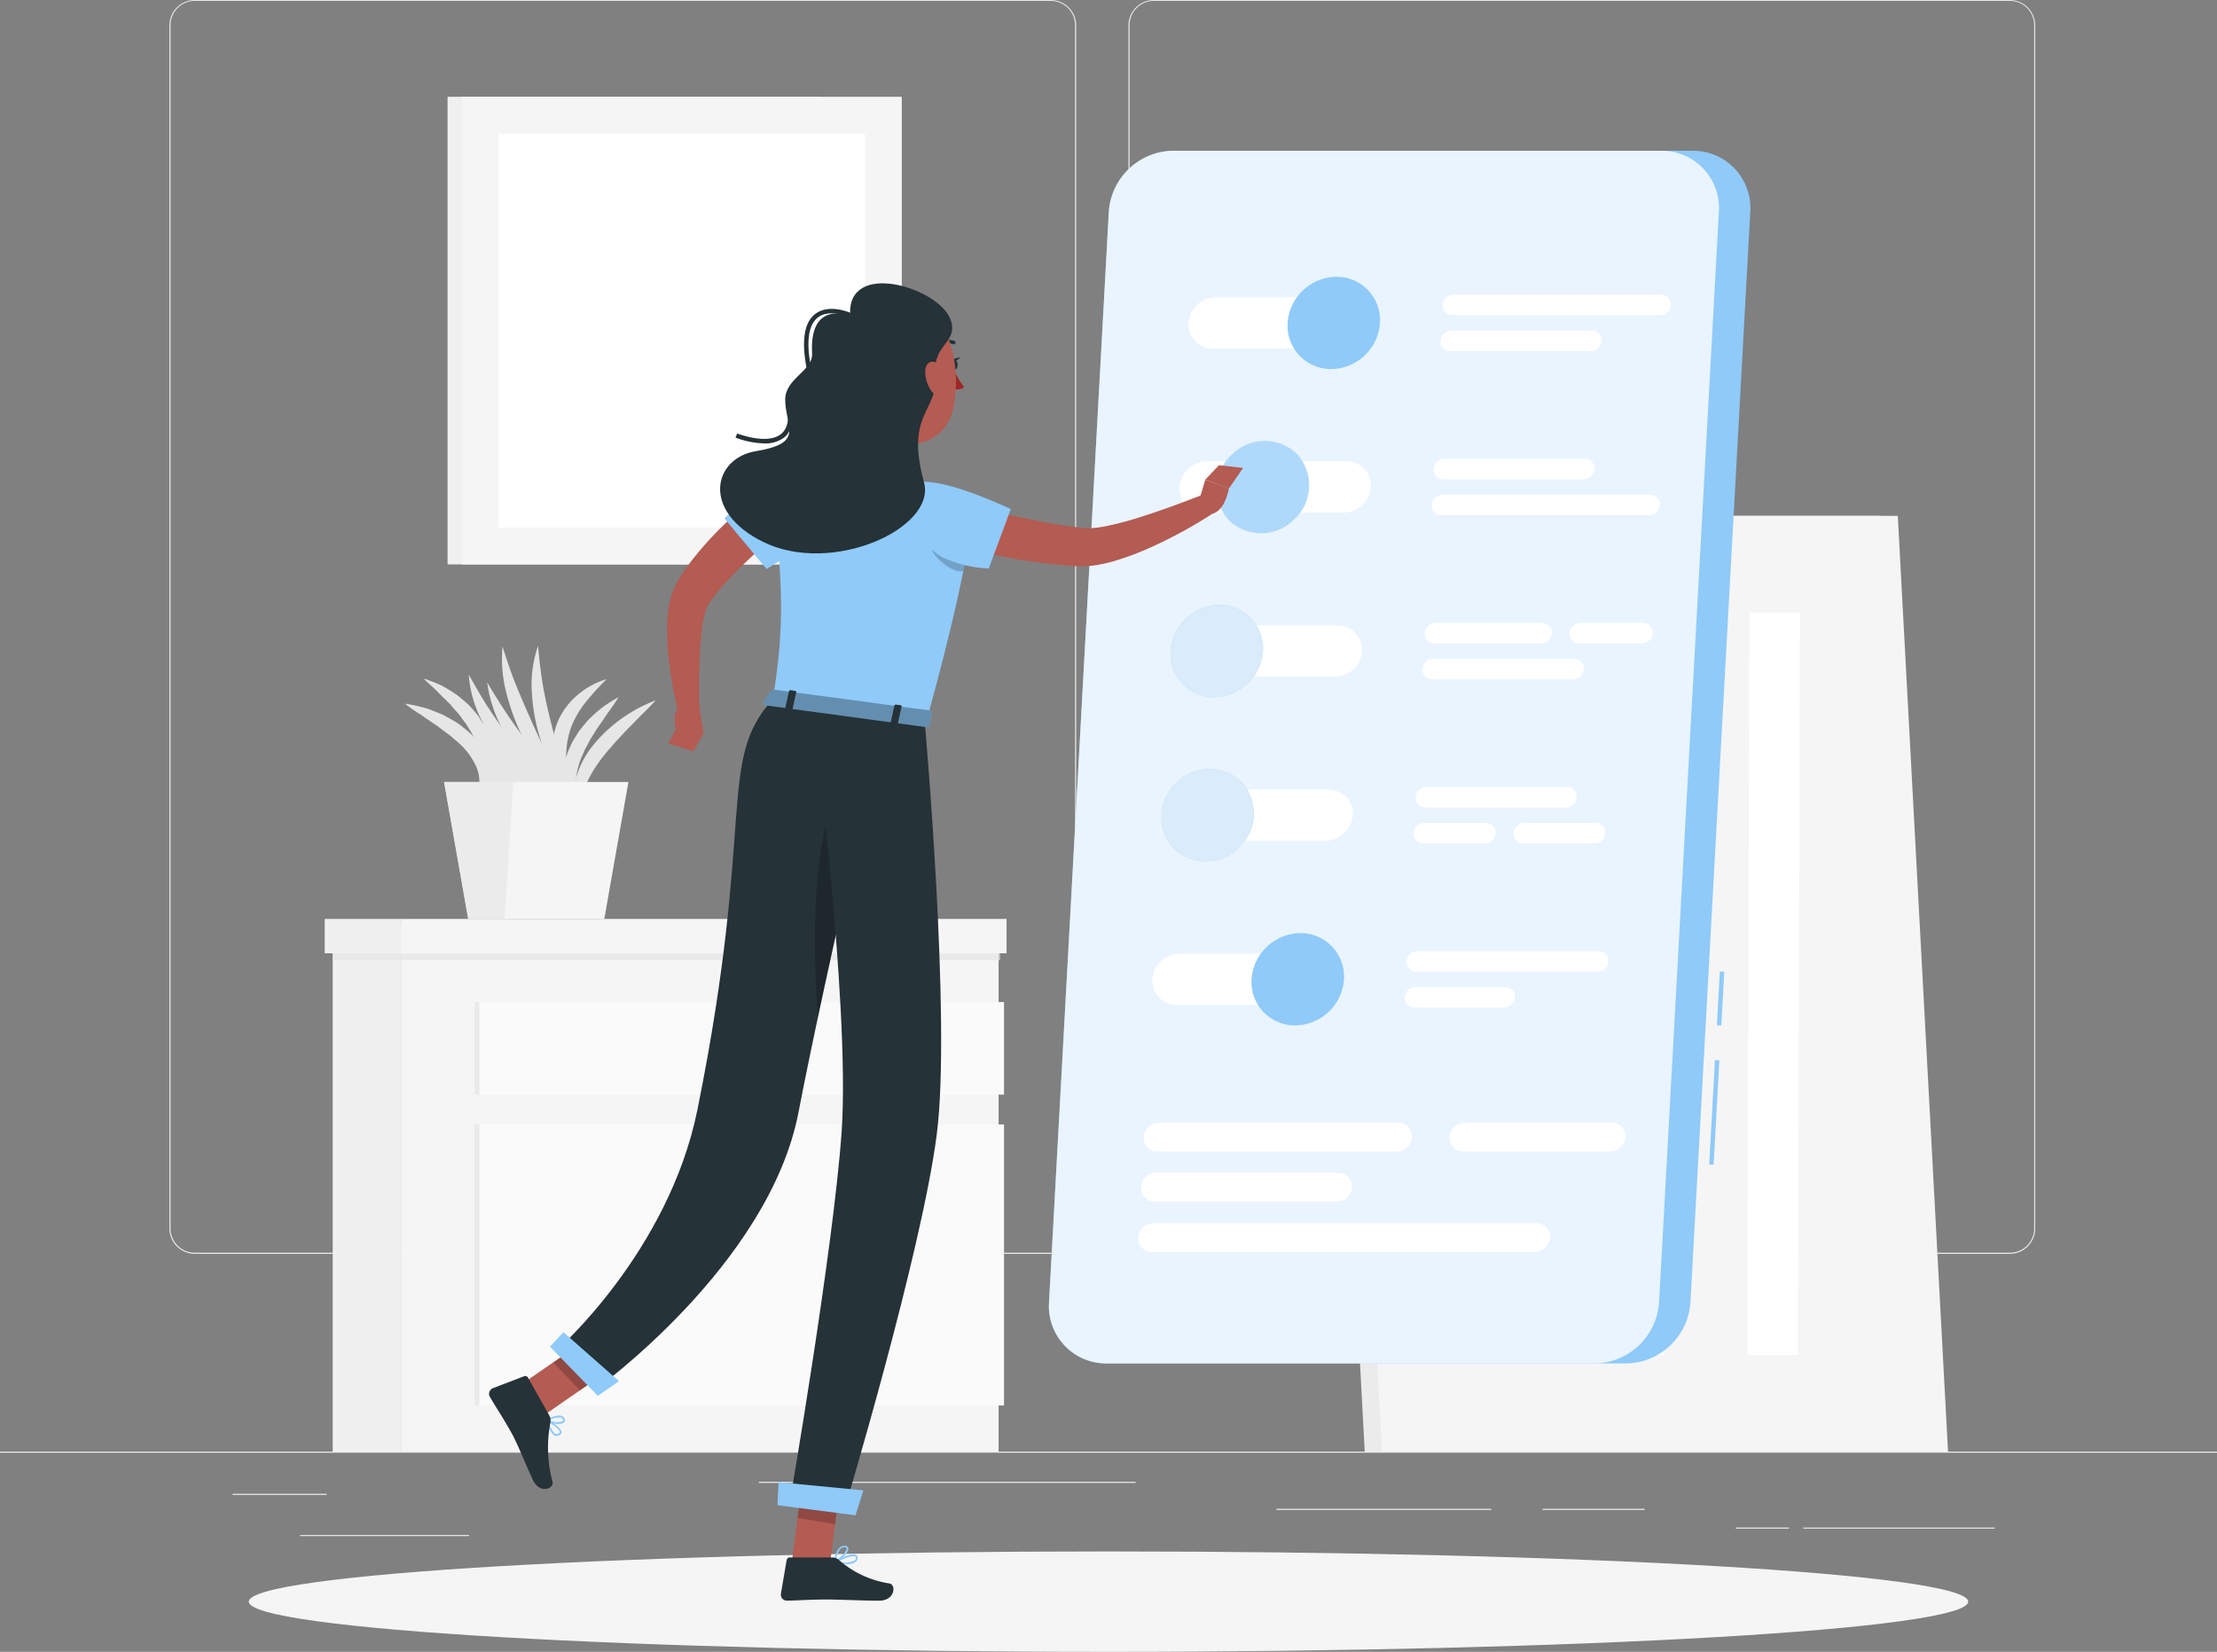 <svg xmlns="http://www.w3.org/2000/svg" width="231" height="172.123" viewBox="0 0 231 172.123">
  <rect x="0" y="0" width="231" height="172.123" fill="#808080" stroke="none"/>
  <g id="Grupo_2628" data-name="Grupo 2628" transform="translate(0 372.56)">
    <path id="Trazado_24213" data-name="Trazado 24213" d="M0-45.045H231v-.115H0Z" transform="translate(0 -176.141)" fill="#ebebeb" fill-rule="evenodd"/>
    <path id="Trazado_24214" data-name="Trazado 24214" d="M52.46-35.524h9.8v-.116h-9.8Z" transform="translate(-28.223 -181.263)" fill="#ebebeb" fill-rule="evenodd"/>
    <path id="Trazado_24215" data-name="Trazado 24215" d="M171.14-38.234H210.4v-.116H171.14Z" transform="translate(-92.073 -179.805)" fill="#ebebeb" fill-rule="evenodd"/>
    <path id="Trazado_24216" data-name="Trazado 24216" d="M67.67-26.235H85.277v-.115H67.67Z" transform="translate(-36.406 -186.261)" fill="#ebebeb" fill-rule="evenodd"/>
    <path id="Trazado_24217" data-name="Trazado 24217" d="M406.71-27.915h19.954v-.115H406.71Z" transform="translate(-218.81 -185.357)" fill="#ebebeb" fill-rule="evenodd"/>
    <path id="Trazado_24218" data-name="Trazado 24218" d="M391.47-27.915H397v-.115h-5.53Z" transform="translate(-210.611 -185.357)" fill="#ebebeb" fill-rule="evenodd"/>
    <path id="Trazado_24219" data-name="Trazado 24219" d="M347.89-32.134h10.626v-.116H347.89Z" transform="translate(-187.165 -183.087)" fill="#ebebeb" fill-rule="evenodd"/>
    <path id="Trazado_24220" data-name="Trazado 24220" d="M287.89-32.134h22.379v-.116H287.89Z" transform="translate(-154.885 -183.087)" fill="#ebebeb" fill-rule="evenodd"/>
    <path id="Trazado_24221" data-name="Trazado 24221" d="M130.051-241.906H40.843a2.651,2.651,0,0,1-2.633-2.638v-125.4a2.65,2.65,0,0,1,2.633-2.615h89.208a2.651,2.651,0,0,1,2.638,2.638v125.378A2.651,2.651,0,0,1,130.051-241.906ZM40.843-372.468a2.535,2.535,0,0,0-2.518,2.523v125.4a2.535,2.535,0,0,0,2.518,2.523h89.208a2.539,2.539,0,0,0,2.523-2.523v-125.4a2.539,2.539,0,0,0-2.523-2.523Z" transform="translate(-20.557)" fill="#ebebeb"/>
    <path id="Trazado_24222" data-name="Trazado 24222" d="M346.35-241.906H257.138a2.655,2.655,0,0,1-2.638-2.638v-125.4a2.655,2.655,0,0,1,2.638-2.615H346.35a2.65,2.65,0,0,1,2.629,2.615v125.4A2.65,2.65,0,0,1,346.35-241.906ZM257.138-372.468a2.539,2.539,0,0,0-2.523,2.523v125.4a2.539,2.539,0,0,0,2.523,2.523H346.35a2.539,2.539,0,0,0,2.523-2.523v-125.4a2.539,2.539,0,0,0-2.523-2.523Z" transform="translate(-136.921)" fill="#ebebeb"/>
    <path id="Trazado_24223" data-name="Trazado 24223" d="M75.03-108.924h7.115V-163.68H75.03Z" transform="translate(-40.366 -112.377)" fill="#f0f0f0" fill-rule="evenodd"/>
    <path id="Trazado_24224" data-name="Trazado 24224" d="M90.43-108.924H152.7V-163.68H90.43Z" transform="translate(-48.651 -112.377)" fill="#f5f5f5" fill-rule="evenodd"/>
    <path id="Trazado_24225" data-name="Trazado 24225" d="M108.1-89.664h54.673V-118.95H108.1Z" transform="translate(-58.158 -136.442)" fill="#fafafa" fill-rule="evenodd"/>
    <path id="Trazado_24226" data-name="Trazado 24226" d="M108.1-136.908h54.673v-9.642H108.1Z" transform="translate(-58.158 -121.593)" fill="#fafafa" fill-rule="evenodd"/>
    <path id="Trazado_24227" data-name="Trazado 24227" d="M107.04-89.664h.49V-118.95h-.49Z" transform="translate(-57.588 -136.442)" fill="rgba(230,230,230,0.7)" fill-rule="evenodd"/>
    <path id="Trazado_24228" data-name="Trazado 24228" d="M107.04-136.908h.49v-9.642h-.49Z" transform="translate(-57.588 -121.593)" fill="rgba(230,230,230,0.7)" fill-rule="evenodd"/>
    <path id="Trazado_24229" data-name="Trazado 24229" d="M75.02-157.442h69.545v-1.238H75.02Z" transform="translate(-40.361 -115.067)" fill="rgba(230,230,230,0.7)" fill-rule="evenodd"/>
    <path id="Trazado_24230" data-name="Trazado 24230" d="M73.23-161.72h7.946V-165.3H73.23Z" transform="translate(-39.398 -111.506)" fill="#f0f0f0" fill-rule="evenodd"/>
    <path id="Trazado_24231" data-name="Trazado 24231" d="M90.43-161.72h63.1V-165.3H90.43Z" transform="translate(-48.651 -111.506)" fill="#f5f5f5" fill-rule="evenodd"/>
    <path id="Trazado_24232" data-name="Trazado 24232" d="M130.044-202.349a3.727,3.727,0,0,1-.67-1.922,6.065,6.065,0,0,1,.18-2.079A9.7,9.7,0,0,1,131.448-210a17.519,17.519,0,0,1,1.386-1.483c.259-.217.508-.439.772-.651a9.244,9.244,0,0,1,.795-.61,19.4,19.4,0,0,1,1.691-1.049c.6-.3,1.192-.587,1.82-.822-.462.517-.924.97-1.386,1.428s-.9.924-1.363,1.386-.869.924-1.312,1.386c-.217.226-.411.462-.614.707a7.892,7.892,0,0,0-.6.707,13.97,13.97,0,0,0-1.954,3.077,7.845,7.845,0,0,0-.568,1.686A5.184,5.184,0,0,0,130.044-202.349Z" transform="translate(-69.591 -84.972)" fill="#e6e6e6"/>
    <path id="Trazado_24233" data-name="Trazado 24233" d="M98.791-203.871a5.088,5.088,0,0,0,.3-1.714,5.846,5.846,0,0,0-.06-.809,5.74,5.74,0,0,0-.217-.758,7.145,7.145,0,0,0-1.848-2.569c-.194-.194-.425-.36-.633-.545a5.743,5.743,0,0,0-.661-.531c-.462-.323-.9-.707-1.386-1.007-.24-.162-.462-.323-.725-.494s-.462-.347-.739-.5a18.022,18.022,0,0,1-1.492-1.053,17.06,17.06,0,0,1,1.806.37,5.9,5.9,0,0,1,.878.277c.286.111.573.222.859.342l.43.18c.139.065.273.148.411.222.273.148.541.31.813.462a6.2,6.2,0,0,1,.776.545c.245.2.5.383.735.61a6.223,6.223,0,0,1,1.959,3.4,2.334,2.334,0,0,1,.051.5v.508a4.287,4.287,0,0,1-.2.975A3.489,3.489,0,0,1,98.791-203.871Z" transform="translate(-49.136 -85.386)" fill="#e6e6e6"/>
    <path id="Trazado_24234" data-name="Trazado 24234" d="M101.551-206.921a10.656,10.656,0,0,0,.088-3.719,9.959,9.959,0,0,0-1.169-3.322l-.462-.762c-.171-.245-.365-.462-.536-.721l-.268-.37-.31-.337c-.2-.226-.407-.462-.605-.7-.434-.439-.892-.869-1.335-1.331s-.956-.85-1.414-1.34a18.779,18.779,0,0,1,1.848.721,18.028,18.028,0,0,1,1.7,1.049c.259.213.522.43.776.651l.383.333.342.383c.222.259.462.517.661.79l.554.878a7.853,7.853,0,0,1,1.035,4.006A6.251,6.251,0,0,1,101.551-206.921Z" transform="translate(-51.401 -82.336)" fill="#e6e6e6"/>
    <path id="Trazado_24235" data-name="Trazado 24235" d="M124.362-210.208a18.178,18.178,0,0,1-2.31-3.747,24.675,24.675,0,0,1-1.52-4.158,20.413,20.413,0,0,1-.638-4.4,12.464,12.464,0,0,1,.67-4.389c.129,1.478.291,2.878.531,4.269s.577,2.772.924,4.158.753,2.73,1.155,4.1S123.983-211.636,124.362-210.208Z" transform="translate(-64.501 -78.365)" fill="#e6e6e6"/>
    <path id="Trazado_24236" data-name="Trazado 24236" d="M120.289-210.347a21.142,21.142,0,0,1-2.924-3.5,28.275,28.275,0,0,1-2.25-3.973,23.7,23.7,0,0,1-1.511-4.334,14.019,14.019,0,0,1-.333-4.578c.462,1.465.924,2.851,1.488,4.223s1.146,2.7,1.751,4.047,1.257,2.67,1.9,4.015S119.693-211.757,120.289-210.347Z" transform="translate(-60.908 -78.457)" fill="#e6e6e6"/>
    <path id="Trazado_24237" data-name="Trazado 24237" d="M120.371-204.246a20.969,20.969,0,0,1-3.636-2.772,28.71,28.71,0,0,1-3.077-3.368,24.013,24.013,0,0,1-2.444-3.885,14.179,14.179,0,0,1-1.344-4.389c.781,1.321,1.557,2.564,2.393,3.779s1.719,2.384,2.61,3.557,1.848,2.31,2.744,3.488S119.475-205.484,120.371-204.246Z" transform="translate(-59.11 -82.798)" fill="#e6e6e6"/>
    <path id="Trazado_24238" data-name="Trazado 24238" d="M115.306-207.2a16.021,16.021,0,0,1-3.493-2.365,21.506,21.506,0,0,1-2.892-3.082,18.53,18.53,0,0,1-2.176-3.65,12.28,12.28,0,0,1-1.035-4.112c.707,1.234,1.354,2.412,2.1,3.539s1.511,2.222,2.31,3.289,1.663,2.125,2.532,3.174S114.428-208.306,115.306-207.2Z" transform="translate(-56.872 -81.857)" fill="#e6e6e6"/>
    <path id="Trazado_24239" data-name="Trazado 24239" d="M129.085-203.163a4.621,4.621,0,0,1-1.9-3.174,6.662,6.662,0,0,1,.6-3.77l.194-.434.236-.407.494-.8q.286-.369.582-.721a7.241,7.241,0,0,1,.614-.684,15.276,15.276,0,0,1,1.386-1.187,15.583,15.583,0,0,1,1.543-.961,17.821,17.821,0,0,1-1,1.488c-.342.462-.647.97-.989,1.428s-.6.966-.924,1.432l-.383.73-.2.36-.152.374a8.077,8.077,0,0,0-.809,3.077A6.682,6.682,0,0,0,129.085-203.163Z" transform="translate(-68.392 -84.606)" fill="#e6e6e6"/>
    <path id="Trazado_24240" data-name="Trazado 24240" d="M126.883-206.837a7.418,7.418,0,0,1-1.959-3.289,7.266,7.266,0,0,1-.055-3.978,6.727,6.727,0,0,1,.808-1.848,7.273,7.273,0,0,1,1.266-1.534,8.253,8.253,0,0,1,3.313-1.9,25.3,25.3,0,0,0-2.412,2.693,9.728,9.728,0,0,0-.9,1.446,7.434,7.434,0,0,0-.6,1.548,8.925,8.925,0,0,0-.245,3.336A17.12,17.12,0,0,0,126.883-206.837Z" transform="translate(-67.044 -82.405)" fill="#e6e6e6"/>
    <path id="Trazado_24241" data-name="Trazado 24241" d="M116.21-202.671l-7.23-6.939.291,6.805Z" transform="translate(-58.631 -87.667)" fill="#e6e6e6"/>
    <path id="Trazado_24242" data-name="Trazado 24242" d="M119.365-196.19H100.16l2.513,14.271h14.179Z" transform="translate(-53.886 -94.887)" fill="#f5f5f5"/>
    <path id="Trazado_24243" data-name="Trazado 24243" d="M107.367-196.19H100.16l2.513,14.271h3.788Z" transform="translate(-53.886 -94.887)" fill="#ebebeb"/>
    <path id="Trazado_24244" data-name="Trazado 24244" d="M100.94-302h38.766V-350.73H100.94Z" transform="translate(-54.306 -11.745)" fill="#f0f0f0" fill-rule="evenodd"/>
    <path id="Trazado_24245" data-name="Trazado 24245" d="M104.16-302H150V-350.73H104.16Z" transform="translate(-56.038 -11.745)" fill="#f5f5f5" fill-rule="evenodd"/>
    <path id="Trazado_24246" data-name="Trazado 24246" d="M112.47-301.377h38.161V-342.43H112.47Z" transform="translate(-60.509 -16.21)" fill="#fff" fill-rule="evenodd"/>
    <path id="Trazado_24247" data-name="Trazado 24247" d="M360.669-158.7H301.694L296.46-256.21h58.974Z" transform="translate(-159.495 -62.596)" fill="#ebebeb"/>
    <path id="Trazado_24248" data-name="Trazado 24248" d="M364.569-158.7H305.594L300.36-256.21h58.974Z" transform="translate(-161.594 -62.596)" fill="#f5f5f5"/>
    <path id="Trazado_24249" data-name="Trazado 24249" d="M369.187-157.05H363.92l.212-77.39H369.4Z" transform="translate(-195.789 -74.309)" fill="#fff"/>
    <path id="Trazado_24250" data-name="Trazado 24250" d="M399.337-157.05H394.07l.217-77.39h5.262Z" transform="translate(-212.01 -74.309)" fill="#fff"/>
    <path id="Trazado_24251" data-name="Trazado 24251" d="M339.027-157.05H333.76l.217-77.39h5.267Z" transform="translate(-179.563 -74.309)" fill="#fff"/>
    <path id="Trazado_24252" data-name="Trazado 24252" d="M145.687-22.64c49.439,0,89.577,2.343,89.577,5.23s-40.138,5.23-89.577,5.23S56.11-14.524,56.11-17.41,96.248-22.64,145.687-22.64Z" transform="translate(-30.187 -188.257)" fill="#f5f5f5" fill-rule="evenodd"/>
    <path id="Trazado_24253" data-name="Trazado 24253" d="M386.079-133.465l-.6,10.878.461.025.6-10.877Z" transform="translate(-207.39 -128.633)" fill="#8fcaf9" fill-rule="evenodd"/>
    <path id="Trazado_24254" data-name="Trazado 24254" d="M387.519-153.438l-.307,5.6.461.025.308-5.6Z" transform="translate(-208.32 -117.888)" fill="#8fcaf9" fill-rule="evenodd"/>
    <path id="Trazado_24255" data-name="Trazado 24255" d="M296.727-212.194H242.5a5.974,5.974,0,0,1-5.946-5.946q0-.192.012-.384L242.8-332.231a6.818,6.818,0,0,1,6.7-6.329h54.2a5.979,5.979,0,0,1,5.951,5.951c0,.126,0,.253-.012.379L303.4-218.523A6.814,6.814,0,0,1,296.727-212.194Z" transform="translate(-127.266 -18.292)" fill="#8fcaf9"/>
    <path id="Trazado_24256" data-name="Trazado 24256" d="M293.452-212.194H242.5a5.974,5.974,0,0,1-5.946-5.946q0-.192.012-.384L242.8-332.231a6.818,6.818,0,0,1,6.7-6.329h50.934a5.974,5.974,0,0,1,5.946,5.946q0,.192-.012.383l-6.237,113.707A6.823,6.823,0,0,1,293.452-212.194Z" transform="translate(-127.266 -18.292)" fill="rgba(255,255,255,0.8)"/>
    <path id="Trazado_24257" data-name="Trazado 24257" d="M285.169-300.165H270.537a2.521,2.521,0,0,1-2.509-2.509q0-.083.006-.166a2.875,2.875,0,0,1,2.818-2.67h14.637a2.516,2.516,0,0,1,2.5,2.5q0,.083-.006.166A2.88,2.88,0,0,1,285.169-300.165Z" transform="translate(-144.199 -36.073)" fill="#fff"/>
    <path id="Trazado_24258" data-name="Trazado 24258" d="M300.006-305.331a5.158,5.158,0,0,1-5.082,4.809h-.052a4.526,4.526,0,0,1-4.5-4.5q0-.153.01-.305a5.158,5.158,0,0,1,5.082-4.809h.052a4.526,4.526,0,0,1,4.5,4.5Q300.016-305.483,300.006-305.331Z" transform="translate(-156.218 -33.581)" fill="#8fcaf9"/>
    <path id="Trazado_24259" data-name="Trazado 24259" d="M283.139-263.155H268.507A2.521,2.521,0,0,1,266-265.663q0-.083.006-.166a2.875,2.875,0,0,1,2.818-2.67h14.637a2.516,2.516,0,0,1,2.5,2.5q0,.083-.006.166A2.881,2.881,0,0,1,283.139-263.155Z" transform="translate(-143.107 -55.984)" fill="#fff"/>
    <path id="Trazado_24260" data-name="Trazado 24260" d="M275.956-271.652a4.819,4.819,0,0,1,6.807-.092,4.82,4.82,0,0,1-.28,6.8,4.82,4.82,0,0,1-6.807.092A4.82,4.82,0,0,1,275.956-271.652Z" transform="translate(-147.629 -53.506)" fill="#8fcaf9" fill-rule="evenodd"/>
    <path id="Trazado_24261" data-name="Trazado 24261" d="M275.956-271.652a4.819,4.819,0,0,1,6.807-.092,4.82,4.82,0,0,1-.28,6.8,4.82,4.82,0,0,1-6.807.092A4.82,4.82,0,0,1,275.956-271.652Z" transform="translate(-147.629 -53.506)" fill="rgba(250,250,250,0.3)" fill-rule="evenodd"/>
    <path id="Trazado_24262" data-name="Trazado 24262" d="M264.461-189.135h14.595a2.881,2.881,0,0,0,2.818-2.675q.005-.083.006-.166a2.516,2.516,0,0,0-2.5-2.5H264.757a2.88,2.88,0,0,0-2.823,2.67c0,.054-.005.108-.005.162a2.525,2.525,0,0,0,2.513,2.513Z" transform="translate(-140.918 -95.807)" fill="#fff"/>
    <path id="Trazado_24263" data-name="Trazado 24263" d="M263.488-197.647a4.819,4.819,0,0,1,6.807-.092,4.82,4.82,0,0,1-.28,6.8,4.819,4.819,0,0,1-6.807.092A4.819,4.819,0,0,1,263.488-197.647Z" transform="translate(-140.921 -93.321)" fill="#8fcaf9" fill-rule="evenodd"/>
    <path id="Trazado_24264" data-name="Trazado 24264" d="M263.488-197.647a4.819,4.819,0,0,1,6.807-.092,4.82,4.82,0,0,1-.28,6.8,4.819,4.819,0,0,1-6.807.092A4.819,4.819,0,0,1,263.488-197.647Z" transform="translate(-140.921 -93.321)" fill="rgba(250,250,250,0.7)" fill-rule="evenodd"/>
    <path id="Trazado_24265" data-name="Trazado 24265" d="M277.04-152.125H262.412a2.525,2.525,0,0,1-2.513-2.513c0-.054,0-.108.005-.162a2.88,2.88,0,0,1,2.823-2.67h14.637a2.516,2.516,0,0,1,2.5,2.5q0,.083-.006.166A2.88,2.88,0,0,1,277.04-152.125Z" transform="translate(-139.826 -115.718)" fill="#fff"/>
    <path id="Trazado_24266" data-name="Trazado 24266" d="M291.881-157.291a5.158,5.158,0,0,1-5.082,4.809h-.052a4.531,4.531,0,0,1-4.509-4.509c0-.1,0-.2.01-.3a5.167,5.167,0,0,1,5.082-4.809h.056a4.526,4.526,0,0,1,4.5,4.5Q291.891-157.443,291.881-157.291Z" transform="translate(-151.844 -113.227)" fill="#8fcaf9"/>
    <path id="Trazado_24267" data-name="Trazado 24267" d="M266.5-226.145h14.613a2.88,2.88,0,0,0,2.818-2.675q.006-.083.006-.166a2.516,2.516,0,0,0-2.5-2.5H266.792a2.875,2.875,0,0,0-2.818,2.67q-.006.083-.006.166a2.521,2.521,0,0,0,2.509,2.509Z" transform="translate(-142.015 -75.896)" fill="#fff"/>
    <path id="Trazado_24268" data-name="Trazado 24268" d="M263.988-231.311q-.01.152-.01.305a4.526,4.526,0,0,0,4.5,4.5h.052a5.158,5.158,0,0,0,5.082-4.809q.01-.152.01-.305a4.526,4.526,0,0,0-4.5-4.5h-.052A5.158,5.158,0,0,0,263.988-231.311Z" transform="translate(-142.02 -73.404)" fill="#8fcaf9"/>
    <path id="Trazado_24269" data-name="Trazado 24269" d="M263.988-231.311q-.01.152-.01.305a4.526,4.526,0,0,0,4.5,4.5h.052a5.158,5.158,0,0,0,5.082-4.809q.01-.152.01-.305a4.526,4.526,0,0,0-4.5-4.5h-.052A5.158,5.158,0,0,0,263.988-231.311Z" transform="translate(-142.02 -73.404)" fill="rgba(250,250,250,0.7)"/>
    <path id="Trazado_24270" data-name="Trazado 24270" d="M348.013-303.951H326.352a1.012,1.012,0,0,1-1.007-1.007c0-.022,0-.043,0-.065a1.15,1.15,0,0,1,1.127-1.067H348.14a1.008,1.008,0,0,1,1,1c0,.022,0,.043,0,.065A1.15,1.15,0,0,1,348.013-303.951Z" transform="translate(-175.036 -35.761)" fill="#fff"/>
    <path id="Trazado_24271" data-name="Trazado 24271" d="M340.555-295.851H325.9a1.012,1.012,0,0,1-1.007-1.007c0-.022,0-.043,0-.065a1.15,1.15,0,0,1,1.127-1.067h14.656a1.012,1.012,0,0,1,1.007,1.007c0,.02,0,.04,0,.06A1.155,1.155,0,0,1,340.555-295.851Z" transform="translate(-174.794 -40.119)" fill="#fff"/>
    <path id="Trazado_24272" data-name="Trazado 24272" d="M337.136-155.911H318.192a1.012,1.012,0,0,1-1.007-1.007c0-.022,0-.043,0-.065a1.146,1.146,0,0,1,1.127-1.067H337.24a1.012,1.012,0,0,1,1.007,1.007c0,.02,0,.04,0,.06A1.155,1.155,0,0,1,337.136-155.911Z" transform="translate(-170.646 -115.406)" fill="#fff"/>
    <path id="Trazado_24273" data-name="Trazado 24273" d="M327.157-147.816h-9.344a1.012,1.012,0,0,1-1.007-1.007c0-.02,0-.04,0-.06a1.15,1.15,0,0,1,1.127-1.067h9.357a1.012,1.012,0,0,1,1.007,1.007c0,.02,0,.04,0,.06A1.15,1.15,0,0,1,327.157-147.816Z" transform="translate(-170.442 -119.764)" fill="#fff"/>
    <path id="Trazado_24274" data-name="Trazado 24274" d="M345.654-260.98H324a1.15,1.15,0,0,0-1.127,1.067c0,.02,0,.04,0,.06a1.012,1.012,0,0,0,1.007,1.007h21.665a1.15,1.15,0,0,0,1.127-1.067c0-.02,0-.04,0-.06a1.012,1.012,0,0,0-1.007-1.007Z" transform="translate(-173.702 -60.03)" fill="#fff"/>
    <path id="Trazado_24275" data-name="Trazado 24275" d="M339.09-269.08H324.445a1.15,1.15,0,0,0-1.127,1.067c0,.022,0,.043,0,.065a1.012,1.012,0,0,0,1.007,1.007h14.652a1.155,1.155,0,0,0,1.127-1.072c0-.022,0-.043,0-.065a1.007,1.007,0,0,0-1-1Z" transform="translate(-173.943 -55.672)" fill="#fff"/>
    <path id="Trazado_24276" data-name="Trazado 24276" d="M333.432-229.931h-11.09a1.012,1.012,0,0,1-1.007-1.007c0-.022,0-.043,0-.065a1.146,1.146,0,0,1,1.127-1.067h11.108a1.012,1.012,0,0,1,1.007,1.007c0,.02,0,.04,0,.06A1.155,1.155,0,0,1,333.432-229.931Z" transform="translate(-172.878 -75.584)" fill="#fff"/>
    <path id="Trazado_24277" data-name="Trazado 24277" d="M361.551-229.931H355a1.012,1.012,0,0,1-1.007-1.007c0-.022,0-.043,0-.065a1.15,1.15,0,0,1,1.127-1.067h6.553a1.008,1.008,0,0,1,1,1c0,.022,0,.043,0,.065A1.155,1.155,0,0,1,361.551-229.931Z" transform="translate(-190.449 -75.584)" fill="#fff"/>
    <path id="Trazado_24278" data-name="Trazado 24278" d="M336.479-221.836H321.813a1.012,1.012,0,0,1-1.007-1.007c0-.02,0-.04,0-.06a1.15,1.15,0,0,1,1.127-1.067H336.61a1.012,1.012,0,0,1,1.007,1.007c0,.02,0,.04,0,.06A1.15,1.15,0,0,1,336.479-221.836Z" transform="translate(-172.594 -79.941)" fill="#fff"/>
    <path id="Trazado_24279" data-name="Trazado 24279" d="M284.3-116.347h-24.98a1.393,1.393,0,0,1-1.386-1.386c0-.037,0-.074,0-.111a1.614,1.614,0,0,1,1.58-1.5h24.98a1.393,1.393,0,0,1,1.386,1.386c0,.037,0,.074,0,.111A1.61,1.61,0,0,1,284.3-116.347Z" transform="translate(-138.766 -136.232)" fill="#fff"/>
    <path id="Trazado_24280" data-name="Trazado 24280" d="M343.659-116.347H328.316a1.393,1.393,0,0,1-1.386-1.386c0-.037,0-.074,0-.111a1.614,1.614,0,0,1,1.58-1.5h15.343a1.393,1.393,0,0,1,1.386,1.386c0,.037,0,.074,0,.111A1.614,1.614,0,0,1,343.659-116.347Z" transform="translate(-175.888 -136.232)" fill="#fff"/>
    <path id="Trazado_24281" data-name="Trazado 24281" d="M277.737-105.047H258.716a1.393,1.393,0,0,1-1.386-1.386c0-.037,0-.074,0-.111a1.61,1.61,0,0,1,1.58-1.5h19.016a1.393,1.393,0,0,1,1.386,1.386c0,.037,0,.074,0,.111A1.609,1.609,0,0,1,277.737-105.047Z" transform="translate(-138.444 -142.311)" fill="#fff"/>
    <path id="Trazado_24282" data-name="Trazado 24282" d="M298.022-93.687H258.1a1.393,1.393,0,0,1-1.386-1.386c0-.037,0-.074,0-.111a1.61,1.61,0,0,1,1.575-1.5h39.926a1.393,1.393,0,0,1,1.386,1.386c0,.037,0,.074,0,.111A1.61,1.61,0,0,1,298.022-93.687Z" transform="translate(-138.11 -148.423)" fill="#fff"/>
    <path id="Trazado_24283" data-name="Trazado 24283" d="M326.348-186.96h-6.413a1.15,1.15,0,0,0-1.127,1.067c0,.02,0,.04,0,.06a1.012,1.012,0,0,0,1.007,1.007h6.419a1.15,1.15,0,0,0,1.127-1.067c0-.02,0-.04,0-.06a1.012,1.012,0,0,0-1.007-1.007Z" transform="translate(-171.518 -99.853)" fill="#fff"/>
    <path id="Trazado_24284" data-name="Trazado 24284" d="M349.919-186.96h-7.434a1.15,1.15,0,0,0-1.127,1.067c0,.02,0,.04,0,.06a1.012,1.012,0,0,0,1.007,1.007h7.44a1.15,1.15,0,0,0,1.127-1.067c0-.022,0-.043,0-.065a1.007,1.007,0,0,0-1-1Z" transform="translate(-183.65 -99.853)" fill="#fff"/>
    <path id="Trazado_24285" data-name="Trazado 24285" d="M335.03-195.06H320.385a1.146,1.146,0,0,0-1.127,1.067c0,.022,0,.043,0,.065a1.012,1.012,0,0,0,1.007,1.007h14.652a1.155,1.155,0,0,0,1.127-1.072c0-.02,0-.04,0-.06a1.012,1.012,0,0,0-1.007-1.007Z" transform="translate(-171.759 -95.495)" fill="#fff"/>
    <path id="Trazado_24286" data-name="Trazado 24286" d="M163.176-258.465c-1.511,1.252-3.072,2.615-4.509,3.982-.721.688-1.423,1.386-2.074,2.107a18.261,18.261,0,0,0-1.733,2.167l-.088.129-.042.074a1.119,1.119,0,0,0-.1.185c-.065.143-.125.323-.189.513a10.1,10.1,0,0,0-.286,1.28,27.434,27.434,0,0,0-.277,2.911c-.1,2-.1,4.079-.06,6.117l-2.162.323a39.857,39.857,0,0,1-1.109-6.371,24.48,24.48,0,0,1-.079-3.359,13.657,13.657,0,0,1,.231-1.8,7.3,7.3,0,0,1,.263-.989c.069-.18.12-.346.213-.536l.129-.277c.046-.083.079-.134.115-.208a18.623,18.623,0,0,1,1.973-2.888,32.477,32.477,0,0,1,2.2-2.476,48.4,48.4,0,0,1,4.86-4.347Z" transform="translate(-80.94 -59.519)" fill="#b45b52"/>
    <path id="Trazado_24287" data-name="Trazado 24287" d="M169.331-266.86a40.752,40.752,0,0,0-5.941,4.99l4.384,5.262s6.223-3.733,6.981-5.789C176.021-265.857,171.567-268.186,169.331-266.86Z" transform="translate(-87.904 -56.664)" fill="#8fcaf9"/>
    <path id="Trazado_24288" data-name="Trazado 24288" d="M154.646-214.162l.536,3.128-2.906-.42s-.6-2.125.924-2.855Z" transform="translate(-81.863 -85.138)" fill="#b45b52"/>
    <path id="Trazado_24289" data-name="Trazado 24289" d="M153.335-205.806l-2.615-.813.781-1.511,2.906.42Z" transform="translate(-81.087 -88.463)" fill="#b45b52"/>
    <path id="Trazado_24290" data-name="Trazado 24290" d="M214.32-291c0,.319.176.578.388.582s.374-.254.37-.568-.176-.577-.388-.582S214.315-291.316,214.32-291Z" transform="translate(-115.304 -43.573)" fill="#253237"/>
    <path id="Trazado_24291" data-name="Trazado 24291" d="M214.92-291.8l.772-.208S215.3-291.409,214.92-291.8Z" transform="translate(-115.627 -43.336)" fill="#253237"/>
    <path id="Trazado_24292" data-name="Trazado 24292" d="M214.91-289.66a8.778,8.778,0,0,0,1.173,2.047,1.387,1.387,0,0,1-1.141.194Z" transform="translate(-115.622 -44.6)" fill="#a02624"/>
    <path id="Trazado_24293" data-name="Trazado 24293" d="M213.119-295.451a.165.165,0,0,1-.092,0,1.555,1.555,0,0,0-1.386.162.184.184,0,0,1-.114.039.184.184,0,0,1-.15-.076.19.19,0,0,1,.037-.263,1.947,1.947,0,0,1,1.719-.217.19.19,0,0,1,.12.236A.2.2,0,0,1,213.119-295.451Z" transform="translate(-113.701 -41.235)" fill="#253237"/>
    <path id="Trazado_24294" data-name="Trazado 24294" d="M191.159-283c.213,2.389-.587,6.3-2.389,7.632,0,0,1.358,2.513,5.71,3.1,4.791.642,2.541-2.051,2.541-2.051-2.546-.97-2.278-2.887-1.631-4.62Z" transform="translate(-101.558 -48.183)" fill="#b45b52"/>
    <path id="Trazado_24295" data-name="Trazado 24295" d="M210.93-260.706c2.278.619,4.671,1.215,7.018,1.746,1.183.254,2.365.462,3.548.716s2.37.416,3.548.568l.462.06.3.032h.693a12.34,12.34,0,0,0,1.6-.217,32.446,32.446,0,0,0,3.386-.892c2.278-.711,4.588-1.571,6.847-2.458l1.026,1.927a48.77,48.77,0,0,1-6.685,3.664,30.088,30.088,0,0,1-3.7,1.386,15.646,15.646,0,0,1-2.056.462,11.245,11.245,0,0,1-1.155.1h-.628l-.462-.037a60.7,60.7,0,0,1-7.577-1.007,70.848,70.848,0,0,1-7.392-1.793Z" transform="translate(-112.824 -59.939)" fill="#b45b52"/>
    <path id="Trazado_24296" data-name="Trazado 24296" d="M270.37-262.1l.67-2.268,2.462.924s-.564,3.41-2.675,2.467Z" transform="translate(-145.459 -58.206)" fill="#b45b52"/>
    <path id="Trazado_24297" data-name="Trazado 24297" d="M273.248-267.63l2.513.282-1.478,2.148-2.462-.924Z" transform="translate(-146.239 -56.452)" fill="#b45b52"/>
    <path id="Trazado_24298" data-name="Trazado 24298" d="M178.64-31.278l3.959.291,1.178-9.092-3.959-.291Z" transform="translate(-96.108 -178.718)" fill="#b45b52"/>
    <path id="Trazado_24299" data-name="Trazado 24299" d="M115.44-64.882l2.689,2.985,7.512-5.193-2.689-2.98Z" transform="translate(-62.107 -162.74)" fill="#b45b52"/>
    <path id="Trazado_24300" data-name="Trazado 24300" d="M124.28-50.681a.546.546,0,0,1-.143,0c-.462-.157-.809-1.049-.961-1.566a.1.1,0,0,1,0-.026.093.093,0,0,1,.092-.092.093.093,0,0,1,.045.012c.143.074,1.418.767,1.46,1.275a.319.319,0,0,1-.134.286A.564.564,0,0,1,124.28-50.681Zm-.855-1.418c.231.684.513,1.132.772,1.215a.338.338,0,0,0,.323-.079.143.143,0,0,0,.065-.125C124.562-51.356,123.929-51.809,123.425-52.1Z" transform="translate(-66.267 -172.265)" fill="#8fcaf9"/>
    <path id="Trazado_24301" data-name="Trazado 24301" d="M124.431-52.414a2.836,2.836,0,0,1-1.215-.3.1.1,0,0,1-.046-.083.083.083,0,0,1,.051-.079c.037-.023,1.016-.564,1.557-.379a.5.5,0,0,1,.314.291.324.324,0,0,1-.074.407A.925.925,0,0,1,124.431-52.414Zm-.961-.383a2,2,0,0,0,1.428.1c.032-.032.069-.079,0-.194a.323.323,0,0,0-.2-.189A2.107,2.107,0,0,0,123.47-52.8Z" transform="translate(-66.265 -171.766)" fill="#8fcaf9"/>
    <path id="Trazado_24302" data-name="Trazado 24302" d="M116.571-58.109l-2.218-3.936a.32.32,0,0,0-.393-.148l-3.276,1.257a.643.643,0,0,0-.382.587.643.643,0,0,0,.1.337c.8,1.358,1.247,1.973,2.222,3.7.6,1.063,1.525,3.386,2.236,4.916s2.218.924,2.056.231a13.93,13.93,0,0,1-.222-6.228A1.06,1.06,0,0,0,116.571-58.109Z" transform="translate(-59.343 -166.966)" fill="#253237"/>
    <path id="Trazado_24303" data-name="Trazado 24303" d="M189.4-20.955a6.928,6.928,0,0,1-1.247-.139.1.1,0,0,1-.074-.079.093.093,0,0,1,.051-.1c.18-.092,1.788-.924,2.264-.633a.3.3,0,0,1,.152.249.536.536,0,0,1-.185.462A1.516,1.516,0,0,1,189.4-20.955Zm-.924-.273a2.558,2.558,0,0,0,1.774-.111.352.352,0,0,0,.115-.3.116.116,0,0,0-.055-.1c-.273-.143-1.183.2-1.843.513Z" transform="translate(-101.186 -188.621)" fill="#8fcaf9"/>
    <path id="Trazado_24304" data-name="Trazado 24304" d="M188.171-22.146a.088.088,0,0,1-.055,0,.084.084,0,0,1-.037-.083c0-.074.189-1.691,1.076-1.691h.079c.254.023.328.152.346.259.074.462-.887,1.307-1.386,1.52A.07.07,0,0,1,188.171-22.146Zm.989-1.608c-.573,0-.8.924-.869,1.344.494-.3,1.146-.966,1.1-1.238,0,0,0-.083-.18-.1Z" transform="translate(-101.186 -187.568)" fill="#8fcaf9"/>
    <path id="Trazado_24305" data-name="Trazado 24305" d="M181.487-21.28h-4.454a.329.329,0,0,0-.323.273l-.6,3.52a.627.627,0,0,0-.006.083.627.627,0,0,0,.624.624h0c1.552-.028,2.31-.12,4.26-.12,1.2,0,3.7.125,5.355.125s1.793-1.64,1.1-1.793a10.4,10.4,0,0,1-5.308-2.467A1.021,1.021,0,0,0,181.487-21.28Z" transform="translate(-94.746 -188.989)" fill="#253237"/>
    <path id="Trazado_24306" data-name="Trazado 24306" d="M184.439-40.074l-.656,5.054-3.913-.656.605-4.694Z" transform="translate(-96.77 -178.718)" fill="rgba(0,0,0,0.2)"/>
    <path id="Trazado_24307" data-name="Trazado 24307" d="M127.962-70.07l2.689,2.985-3.1,2.144-2.786-2.915Z" transform="translate(-67.121 -162.74)" fill="rgba(0,0,0,0.2)"/>
    <path id="Trazado_24308" data-name="Trazado 24308" d="M174.26-243.053l16.022,2.153c6.214-22.495,4.38-23.1,4.38-23.1a32.236,32.236,0,0,0-3.7-1.46l-.217-.069c-1.035-.314-1.252-.356-2.633-.67-2.37-.42-4.569-.744-7.286-.975-.171,0-.346-.032-.517-.042-.49-.032-.975-.055-1.446-.074H176.38a2.232,2.232,0,0,0-2.172,2.222,2.233,2.233,0,0,0,.015.255C175.595-253,175.161-249.106,174.26-243.053Z" transform="translate(-93.724 -56.635)" fill="#8fcaf9"/>
    <path id="Trazado_24309" data-name="Trazado 24309" d="M210-250.575c.111,1.044,2.523,2.952,3.359,2.439.24-1.252.416-2.31.541-3.16C212.689-251.388,210.319-252.723,210-250.575Z" transform="translate(-112.98 -64.974)" fill="rgba(0,0,0,0.2)"/>
    <path id="Trazado_24310" data-name="Trazado 24310" d="M204.369-262.335c-.116-3.7,8.843.374,10.9,1.294l-2.292,6.2a12.573,12.573,0,0,1-4.906-1.206A7.749,7.749,0,0,1,204.369-262.335Z" transform="translate(-109.95 -58.481)" fill="#8fcaf9"/>
    <path id="Trazado_24311" data-name="Trazado 24311" d="M190.979-299.173c.3,3.909.337,5.567,2.361,7.6,3.035,3.054,7.817,1.973,8.7-1.913.8-3.5.18-9.3-3.7-10.908a5.239,5.239,0,0,0-2.143-.458,5.268,5.268,0,0,0-5.244,5.244Q190.961-299.39,190.979-299.173Z" transform="translate(-102.737 -36.427)" fill="#b45b52"/>
    <path id="Trazado_24312" data-name="Trazado 24312" d="M175.953-305.344c-3.927-.984-4.052,2.31-3.969,4.047s-2.8,2.569-2.8,4.745c0,2.837,2.139,4.528-3.063,5.387-4.4.725-5.761,6.228.753,9.448,7.212,3.557,18.092-1.451,16.771-6.214-2.024-7.35,1.612-7.327,1.21-11.439-.3-2.984,2.527-3.132,1.511-5.623C185.023-308.25,175.612-311.11,175.953-305.344Z" transform="translate(-87.37 -34.381)" fill="#253237"/>
    <path id="Trazado_24313" data-name="Trazado 24313" d="M181.594-296.735c-.541-2.846-.245-4.731.878-5.613,1.446-1.141,3.668-.152,3.761-.111l-.189.42s-2.065-.924-3.289.051c-.975.772-1.21,2.509-.707,5.165Z" transform="translate(-97.557 -37.479)" fill="#253237"/>
    <path id="Trazado_24314" data-name="Trazado 24314" d="M168.841-277.58a9,9,0,0,1-2.961-.6l.171-.43c.032,0,3.146,1.238,4.588.042.7-.582.9-1.672.6-3.234l.462-.088c.342,1.751.088,2.994-.753,3.7A3.235,3.235,0,0,1,168.841-277.58Z" transform="translate(-89.243 -48.78)" fill="#253237"/>
    <path id="Trazado_24315" data-name="Trazado 24315" d="M208.685-290.135a3.543,3.543,0,0,0,.541,2.07c.536.873,1.261.711,1.5-.028a2.546,2.546,0,0,0-.531-2.559C209.465-291.285,208.759-290.943,208.685-290.135Z" transform="translate(-112.27 -43.89)" fill="#b45b52"/>
    <path id="Trazado_24316" data-name="Trazado 24316" d="M159.832-213.245s-6.228,26.334-9.138,41.437c-3.068,15.953-21.252,28.967-21.252,28.967l-3.992-4.107s11.707-10.247,14.715-25.142c6.1-30.233,1.973-36.322,7.854-42.74Z" transform="translate(-67.492 -84.859)" fill="#253237"/>
    <path id="Trazado_24317" data-name="Trazado 24317" d="M129.025-65.456l-4.985-5.128,1.4-1.506,5.789,5.1Z" transform="translate(-66.734 -161.653)" fill="#8fcaf9"/>
    <path id="Trazado_24318" data-name="Trazado 24318" d="M187.9-199.863c-4.842,4.2-4.32,19.122-3.812,25.844,2.028-9.559,4.472-20.2,5.9-26.362C189.483-200.76,188.79-200.635,187.9-199.863Z" transform="translate(-98.871 -92.521)" fill="rgba(0,0,0,0.2)"/>
    <path id="Trazado_24319" data-name="Trazado 24319" d="M192.1-211.953s2.8,31.245,1.27,43.165c-1.589,12.4-9.7,39.367-9.7,39.367L178-130.156s4.62-26.731,5.465-39c.9-13.4-3.091-44.352-3.091-44.352Z" transform="translate(-95.764 -85.569)" fill="#253237"/>
    <path id="Trazado_24320" data-name="Trazado 24320" d="M183.47-34.814l-8.14-1.053.125-2.4,8.833.855Z" transform="translate(-94.328 -179.848)" fill="#8fcaf9"/>
    <path id="Trazado_24321" data-name="Trazado 24321" d="M172.957-216.991l-.878,1.326c-.065.106.055.236.24.259l16.808,2.278c.143,0,.273-.037.291-.125l.3-1.386c.023-.1-.1-.2-.254-.222l-16.239-2.176A.278.278,0,0,0,172.957-216.991Z" transform="translate(-92.569 -83.663)" fill="#8fcaf9"/>
    <path id="Trazado_24322" data-name="Trazado 24322" d="M172.957-216.991l-.878,1.326c-.065.106.055.236.24.259l16.808,2.278c.143,0,.273-.037.291-.125l.3-1.386c.023-.1-.1-.2-.254-.222l-16.239-2.176A.278.278,0,0,0,172.957-216.991Z" transform="translate(-92.569 -83.663)" fill="rgba(0,0,0,0.3)"/>
    <path id="Trazado_24323" data-name="Trazado 24323" d="M177.656-214.807l-.434-.055c-.088,0-.148-.065-.134-.12l.4-1.825c0-.051.092-.083.18-.074l.434.06c.088,0,.148.065.139.116l-.4,1.825C177.827-214.826,177.744-214.794,177.656-214.807Z" transform="translate(-95.272 -83.754)" fill="#253237"/>
    <path id="Trazado_24324" data-name="Trazado 24324" d="M201.432-211.559l-.434-.06c-.088,0-.148-.065-.139-.116l.4-1.825c0-.051.092-.088.18-.074l.434.055c.088,0,.148.065.134.12l-.4,1.825C201.6-211.582,201.52-211.545,201.432-211.559Z" transform="translate(-108.062 -85.501)" fill="#253237"/>
  </g>
</svg>
